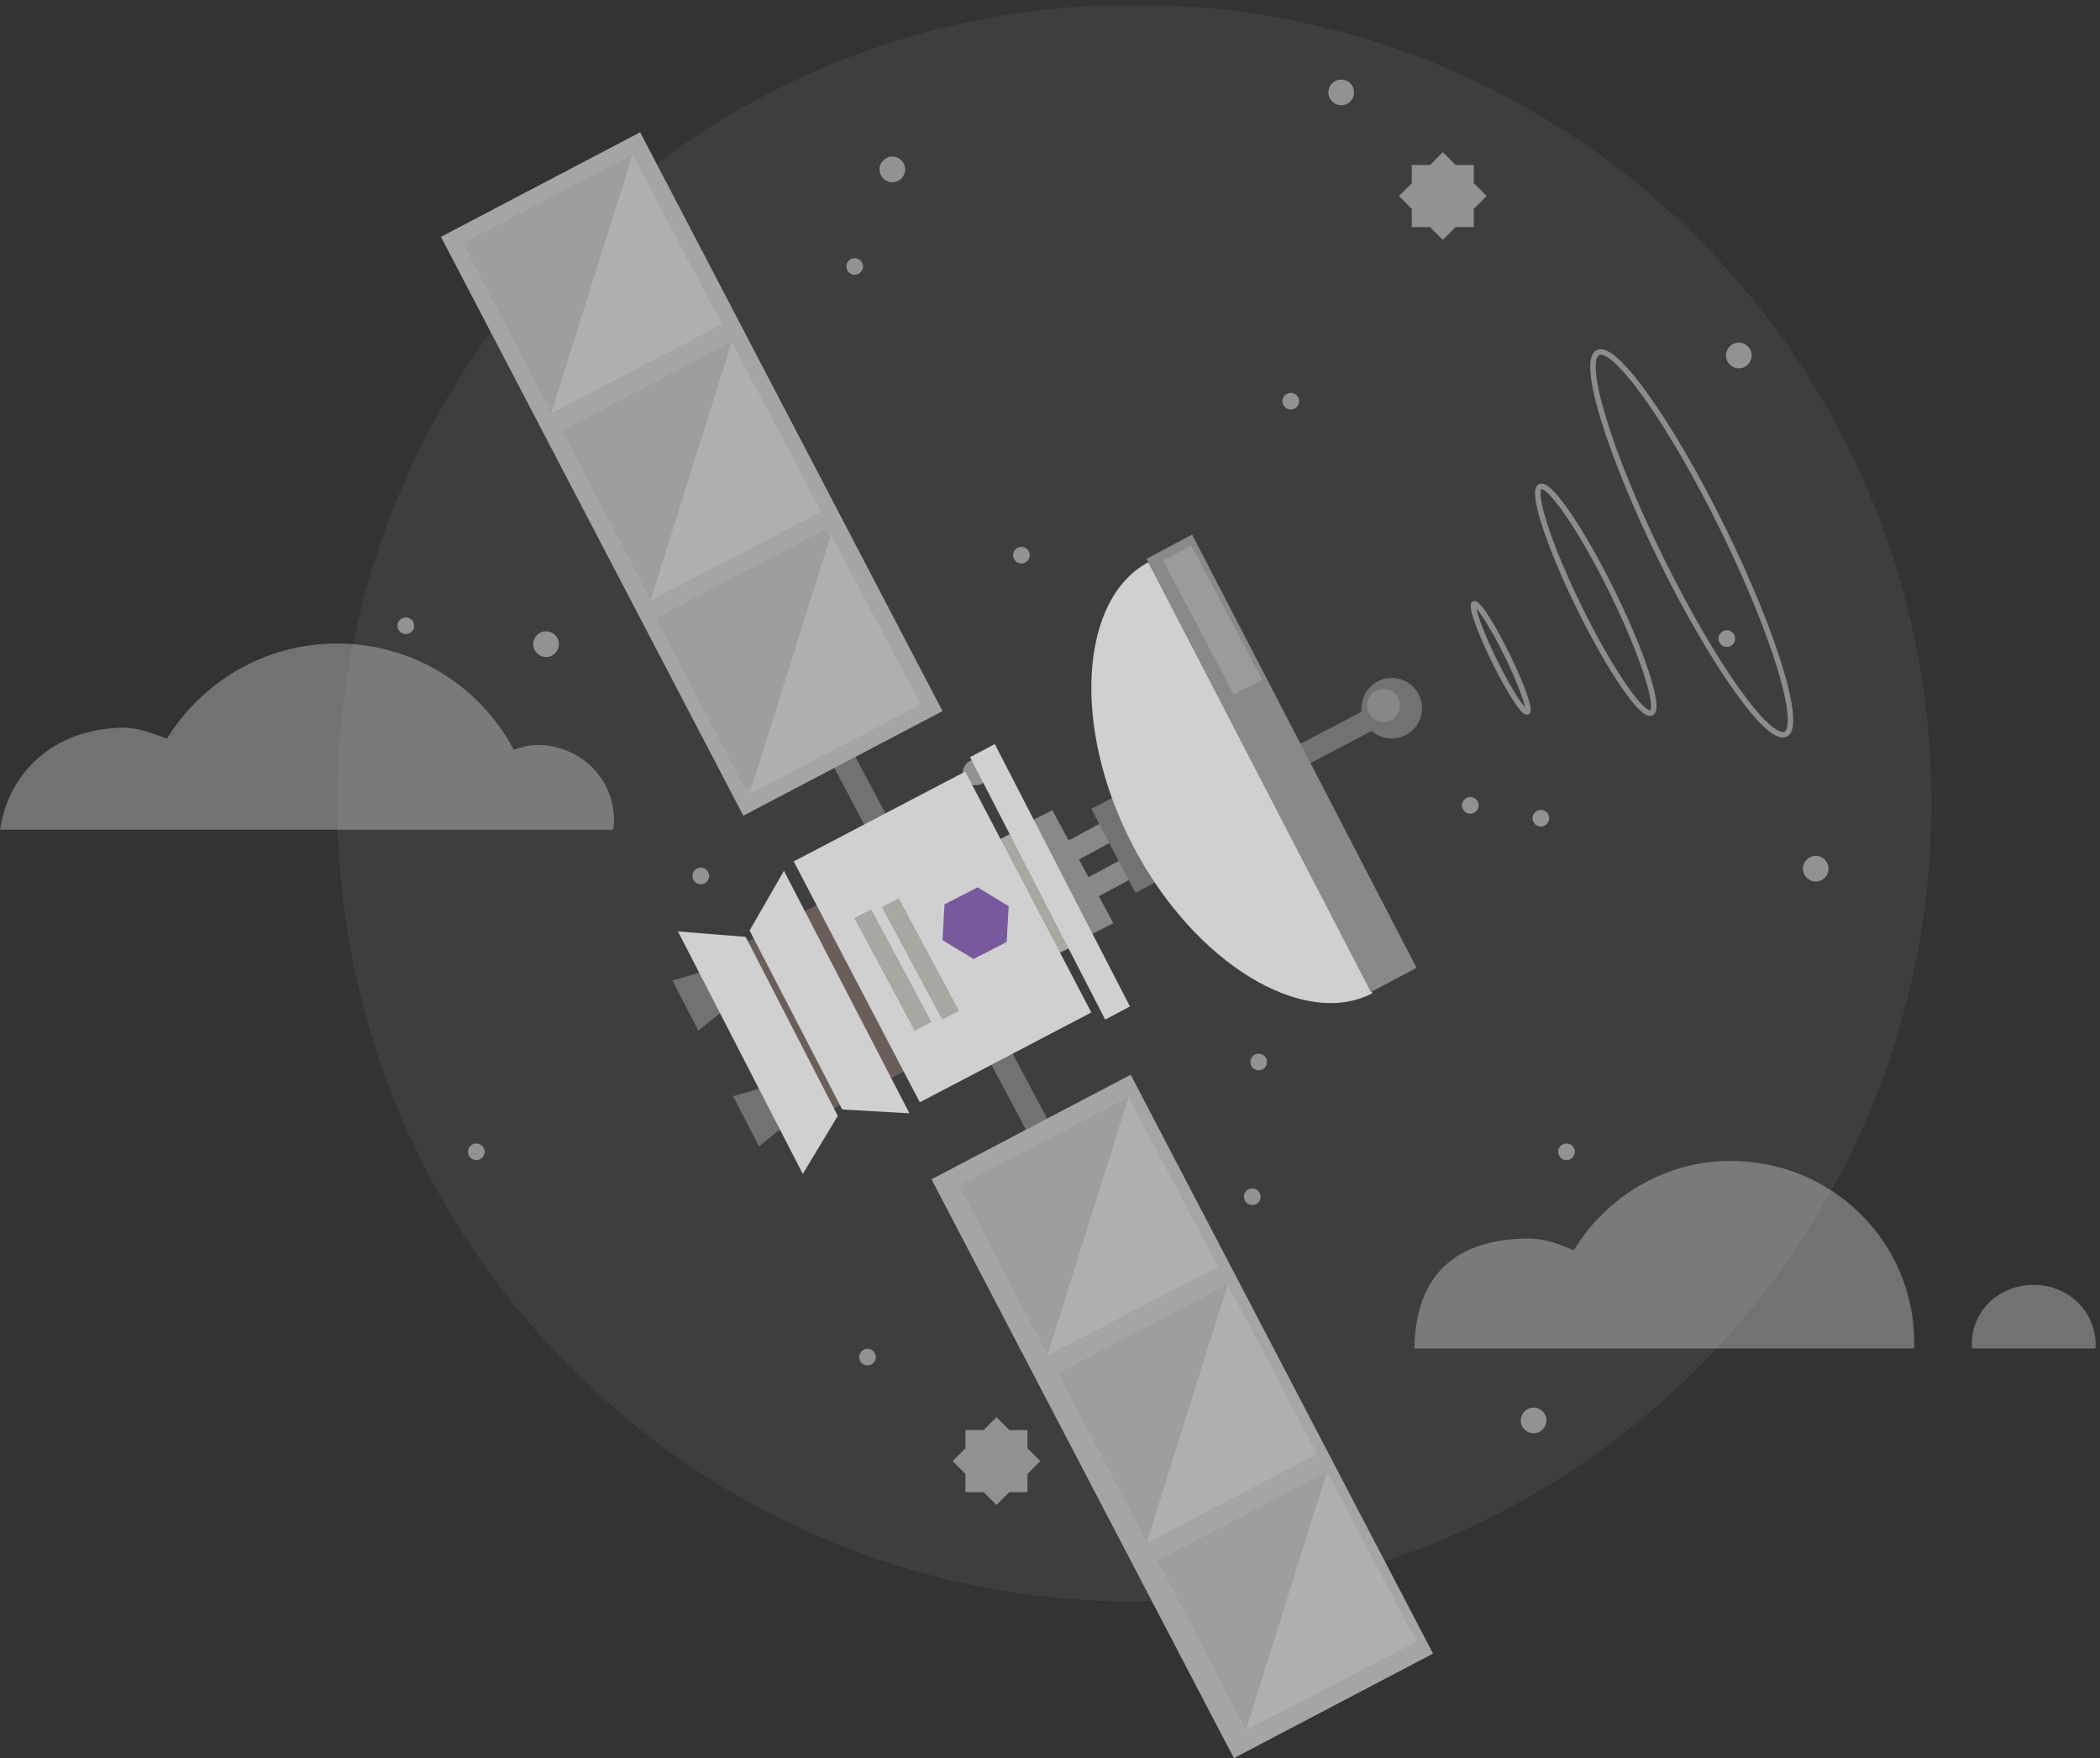 <?xml version="1.0" encoding="UTF-8"?>
<svg width="381px" height="319px" viewBox="0 0 381 319" version="1.1" xmlns="http://www.w3.org/2000/svg" xmlns:xlink="http://www.w3.org/1999/xlink">
    <rect x="0" y="0" width="381" height="319" fill="#333333" stroke="none"/>
    <!-- Generator: Sketch 47 (45396) - http://www.bohemiancoding.com/sketch -->
    <title>ilustration</title>
    <desc>Created with Sketch.</desc>
    <defs>
        <polyline id="path-1" points="0 0.838 380.217 0.838 380.217 318.839 0 318.839"/>
    </defs>
    <g id="Page-1" stroke="none" stroke-width="1" fill="none" fill-rule="evenodd">
        <g id="GSoC" transform="translate(-678, -2003)">
            <g id="Latest-News" transform="translate(170, 1904)">
                <g id="ilustration" transform="translate(508, 99)">
                    <g id="Group-3" opacity="0.383">
                        <mask id="mask-2" fill="white">
                            <use xlink:href="#path-1"/>
                        </mask>
                        <g id="Clip-2"/>
                        <path d="M350.42,145.712 C350.42,225.723 285.672,290.586 205.802,290.586 C125.933,290.586 61.185,225.723 61.185,145.712 C61.185,65.701 125.933,0.838 205.802,0.838 C285.672,0.838 350.42,65.701 350.42,145.712" id="Fill-1" fill="#9AADB5" opacity="0.495" mask="url(#mask-2)"/>
                    </g>
                    <g id="clouds" opacity="0.311" transform="translate(0, 116)" fill="#FFFFFF">
                        <path d="M347.223,128.674 C347.248,128.674 347.304,128.211 347.304,127.669 C347.304,109.261 332.388,94.637 313.988,94.637 C301.911,94.637 291.368,101.239 285.525,110.863 C283.044,109.823 280.321,108.719 277.462,108.719 C266.07,108.719 256.827,113.566 256.61,128.674 L347.223,128.674 Z" id="Fill-4"/>
                        <path d="M380.096,128.674 C380.139,128.674 380.217,128.483 380.217,128.07 C380.217,121.861 375.186,117.126 368.978,117.126 C362.771,117.126 357.74,121.71 357.74,127.92 C357.74,128.333 357.818,128.674 357.861,128.674 L380.096,128.674 Z" id="Fill-6"/>
                        <path d="M111.158,34.539 C111.286,34.539 111.393,33.622 111.393,32.825 C111.393,25.108 105.14,19.16 97.427,19.16 C95.946,19.16 94.548,19.607 93.208,20.034 C87.115,8.53 75.038,0.761 61.117,0.761 C48.076,0.761 36.674,7.702 30.271,18.03 C27.838,17.144 25.221,16.039 22.481,16.039 C11.153,16.039 1.781,22.918 0,34.539 L111.158,34.539 Z" id="Fill-9"/>
                    </g>
                    <g id="Group-4" opacity="0.436" transform="translate(72, 14)" fill="#FFFFFF">
                        <polygon id="Fill-11" points="111.117 256.732 114.415 256.732 114.415 253.432 116.742 251.104 114.415 248.774 114.415 245.475 111.117 245.475 108.789 243.146 106.462 245.475 103.163 245.475 103.163 248.774 100.836 251.104 103.163 253.432 103.163 256.732 106.462 256.732 108.789 259.061"/>
                        <path d="M29.395,102.877 C29.395,104.162 28.354,105.205 27.068,105.205 C25.784,105.205 24.741,104.162 24.741,102.877 C24.741,101.592 25.784,100.549 27.068,100.549 C28.354,100.549 29.395,101.592 29.395,102.877" id="Fill-13"/>
                        <path d="M259.759,143.618 C259.759,144.903 258.718,145.946 257.432,145.946 C256.148,145.946 255.105,144.903 255.105,143.618 C255.105,142.333 256.148,141.29 257.432,141.29 C258.718,141.29 259.759,142.333 259.759,143.618" id="Fill-15"/>
                        <path d="M208.567,243.725 C208.567,245.01 207.526,246.053 206.24,246.053 C204.956,246.053 203.913,245.01 203.913,243.725 C203.913,242.439 204.956,241.396 206.24,241.396 C207.526,241.396 208.567,242.439 208.567,243.725" id="Fill-17"/>
                        <polygon id="Fill-19" points="192.094 27.196 195.392 27.196 195.392 23.896 197.719 21.568 195.392 19.239 195.392 15.94 192.094 15.94 189.766 13.611 187.439 15.94 184.141 15.94 184.141 19.239 181.814 21.568 184.141 23.896 184.141 27.196 187.439 27.196 189.766 29.525"/>
                        <path d="M173.664,2.771 C173.664,4.056 172.622,5.099 171.337,5.099 C170.052,5.099 169.01,4.056 169.01,2.771 C169.01,1.486 170.052,0.443 171.337,0.443 C172.622,0.443 173.664,1.486 173.664,2.771" id="Fill-21"/>
                        <path d="M92.222,16.739 C92.222,18.024 91.18,19.067 89.895,19.067 C88.61,19.067 87.568,18.024 87.568,16.739 C87.568,15.454 88.61,14.411 89.895,14.411 C91.18,14.411 92.222,15.454 92.222,16.739" id="Fill-23"/>
                        <path d="M31.722,34.2 C31.722,35.485 30.681,36.528 29.395,36.528 C28.111,36.528 27.068,35.485 27.068,34.2 C27.068,32.915 28.111,31.872 29.395,31.872 C30.681,31.872 31.722,32.915 31.722,34.2" id="Fill-25"/>
                        <path d="M84.575,34.35 C84.575,35.185 83.899,35.861 83.065,35.861 C82.231,35.861 81.554,35.185 81.554,34.35 C81.554,33.515 82.231,32.839 83.065,32.839 C83.899,32.839 84.575,33.515 84.575,34.35" id="Fill-27"/>
                        <path d="M163.69,58.795 C163.69,59.629 163.014,60.305 162.18,60.305 C161.346,60.305 160.669,59.629 160.669,58.795 C160.669,57.96 161.346,57.284 162.18,57.284 C163.014,57.284 163.69,57.96 163.69,58.795" id="Fill-29"/>
                        <path d="M107.347,126.158 C107.347,127.443 106.305,128.486 105.02,128.486 C103.735,128.486 102.693,127.443 102.693,126.158 C102.693,124.873 103.735,123.83 105.02,123.83 C106.305,123.83 107.347,124.873 107.347,126.158" id="Fill-33"/>
                        <path d="M97.373,182.181 C97.373,183.016 96.697,183.692 95.863,183.692 C95.029,183.692 94.352,183.016 94.352,182.181 C94.352,181.347 95.029,180.671 95.863,180.671 C96.697,180.671 97.373,181.347 97.373,182.181" id="Fill-35"/>
                        <path d="M245.798,50.496 C245.798,51.781 244.756,52.824 243.471,52.824 C242.186,52.824 241.144,51.781 241.144,50.496 C241.144,49.211 242.186,48.168 243.471,48.168 C244.756,48.168 245.798,49.211 245.798,50.496" id="Fill-37"/>
                        <path d="M242.805,101.864 C242.805,102.698 242.129,103.374 241.295,103.374 C240.461,103.374 239.783,102.698 239.783,101.864 C239.783,101.029 240.461,100.353 241.295,100.353 C242.129,100.353 242.805,101.029 242.805,101.864" id="Fill-39"/>
                        <path d="M209.065,134.456 C209.065,135.291 208.389,135.967 207.555,135.967 C206.72,135.967 206.043,135.291 206.043,134.456 C206.043,133.622 206.72,132.945 207.555,132.945 C208.389,132.945 209.065,133.622 209.065,134.456" id="Fill-41"/>
                        <path d="M156.709,203.134 C156.709,203.969 156.033,204.645 155.199,204.645 C154.365,204.645 153.688,203.969 153.688,203.134 C153.688,202.299 154.365,201.623 155.199,201.623 C156.033,201.623 156.709,202.299 156.709,203.134" id="Fill-43"/>
                        <path d="M213.719,194.986 C213.719,195.82 213.043,196.497 212.208,196.497 C211.374,196.497 210.697,195.82 210.697,194.986 C210.697,194.151 211.374,193.475 212.208,193.475 C213.043,193.475 213.719,194.151 213.719,194.986" id="Fill-45"/>
                        <path d="M196.267,132.128 C196.267,132.963 195.591,133.639 194.757,133.639 C193.922,133.639 193.245,132.963 193.245,132.128 C193.245,131.294 193.922,130.617 194.757,130.617 C195.591,130.617 196.267,131.294 196.267,132.128" id="Fill-47"/>
                        <path d="M3.133,99.536 C3.133,100.37 2.457,101.046 1.623,101.046 C0.789,101.046 0.112,100.37 0.112,99.536 C0.112,98.701 0.789,98.025 1.623,98.025 C2.457,98.025 3.133,98.701 3.133,99.536" id="Fill-49"/>
                        <path d="M31.056,64.615 C31.056,65.449 30.38,66.126 29.546,66.126 C28.712,66.126 28.035,65.449 28.035,64.615 C28.035,63.78 28.712,63.104 29.546,63.104 C30.38,63.104 31.056,63.78 31.056,64.615" id="Fill-51"/>
                        <path d="M56.652,144.933 C56.652,145.767 55.976,146.443 55.142,146.443 C54.308,146.443 53.631,145.767 53.631,144.933 C53.631,144.098 54.308,143.422 55.142,143.422 C55.976,143.422 56.652,144.098 56.652,144.933" id="Fill-53"/>
                        <path d="M114.825,86.731 C114.825,87.566 114.149,88.242 113.315,88.242 C112.481,88.242 111.804,87.566 111.804,86.731 C111.804,85.897 112.481,85.22 113.315,85.22 C114.149,85.22 114.825,85.897 114.825,86.731" id="Fill-55"/>
                        <path d="M15.931,194.986 C15.931,195.82 15.255,196.497 14.421,196.497 C13.587,196.497 12.91,195.82 12.91,194.986 C12.91,194.151 13.587,193.475 14.421,193.475 C15.255,193.475 15.931,194.151 15.931,194.986" id="Fill-57"/>
                        <path d="M157.873,178.689 C157.873,179.524 157.197,180.2 156.363,180.2 C155.528,180.2 154.851,179.524 154.851,178.689 C154.851,177.855 155.528,177.178 156.363,177.178 C157.197,177.178 157.873,177.855 157.873,178.689" id="Fill-59"/>
                        <path d="M86.902,232.235 C86.902,233.069 86.226,233.746 85.392,233.746 C84.558,233.746 83.881,233.069 83.881,232.235 C83.881,231.4 84.558,230.724 85.392,230.724 C86.226,230.724 86.902,231.4 86.902,232.235" id="Fill-61"/>
                    </g>
                    <polygon id="Fill-63" fill="#727272" points="190 203.004 186.143 205 148 132.996 151.857 131"/>
                    <polygon id="Fill-65" fill="#727272" points="143 203.714 137.706 208 133 198.902 139.527 197"/>
                    <polygon id="Fill-67" fill="#727272" points="132 182.714 126.706 187 122 177.902 128.527 176"/>
                    <polygon id="Fill-69" fill="#A8A7A2" points="195 171.495 188.086 175 177 154.505 183.914 151"/>
                    <polygon id="Fill-71" fill="#898989" points="202 167.495 195.086 171 184 150.505 190.914 147"/>
                    <polygon id="Fill-73" fill="#898989" points="207 158.5 196.783 164 195 160.498 205.217 155"/>
                    <polygon id="Fill-75" fill="#898989" points="204 151.5 193.783 157 192 153.498 202.217 148"/>
                    <polygon id="Fill-77" fill="#727272" points="217 156.238 205.986 162 198 146.762 209.015 141"/>
                    <polygon id="Fill-79" fill="#6B5E5A" points="170 191.241 147.713 203 132 172.759 154.285 161"/>
                    <path d="M208.37,102 C196,108.528 194.271,131.747 205.491,153.343 C216.712,174.938 236.63,186.732 249,180.204 L208.37,102 Z" id="Fill-81" fill="#D1D0D0"/>
                    <path d="M257.371,125.949 C258.78,128.64 257.741,131.962 255.05,133.371 C252.361,134.78 249.037,133.741 247.628,131.051 C246.219,128.361 247.26,125.038 249.949,123.629 C252.64,122.22 255.962,123.259 257.371,125.949" id="Fill-83" fill="#727272"/>
                    <polygon id="Fill-85" fill="#D1D0D0" points="205 182.614 200.519 185 176 137.387 180.481 135"/>
                    <polygon id="Fill-87" fill="#727272" points="251 131.511 234.807 140 233 136.488 249.193 128"/>
                    <polygon id="Fill-89" fill="#898989" points="257 175.611 248.71 180 208 101.389 216.29 97"/>
                    <polygon id="Fill-91" fill="#9B9B9B" points="229 123.324 223.846 126 211 101.677 216.154 99"/>
                    <polygon id="Fill-93" fill="#D1D0D0" points="166.881 200 198 183.703 175.119 140 144 156.296"/>
                    <polygon id="Fill-95" fill="#D1D0D0" points="152.805 201.308 165 202 142.231 158 136 168.835"/>
                    <polygon id="Fill-97" fill="#D1D0D0" points="152 202.463 145.65 213 123 169 135.284 169.99"/>
                    <polygon id="Fill-99" fill="#765A9C" points="176.641 174 171 170.587 171.358 164.087 177.359 161 183 164.413 182.642 170.913"/>
                    <polygon id="Fill-101" fill="#A8A7A2" points="170.93 185 174 183.427 163.07 163 160 164.573"/>
                    <polygon id="Fill-103" fill="#A8A7A2" points="165.93 187 169 185.427 158.07 165 155 166.573"/>
                    <polygon id="Fill-105" fill="#A5A5A5" points="171 129.03 134.86 148 80 42.97 116.14 24"/>
                    <polygon id="Fill-107" fill="#969696" opacity="0.505" points="119 112.153 149.847 96 166 126.848 135.153 143"/>
                    <polygon id="Fill-109" fill="#969696" opacity="0.505" points="102 78.153 132.847 62 149 92.848 118.153 109"/>
                    <polygon id="Fill-111" fill="#969696" opacity="0.505" points="84 44.153 114.847 28 131 58.848 100.153 75"/>
                    <polyline id="Fill-113" fill="#AFAFAF" points="114.768 28 131 58.847 100 75"/>
                    <polyline id="Fill-115" fill="#AFAFAF" points="132.768 62 149 92.847 118 109"/>
                    <polyline id="Fill-117" fill="#AFAFAF" points="150.768 97 167 127.847 136 144"/>
                    <polygon id="Fill-119" fill="#A5A5A5" points="260 300.03 223.86 319 169 213.97 205.14 195"/>
                    <polygon id="Fill-121" fill="#969696" opacity="0.505" points="210 283.153 240.847 267 257 297.848 226.153 314"/>
                    <polygon id="Fill-123" fill="#969696" opacity="0.505" points="192 249.153 222.847 233 239 263.848 208.153 280"/>
                    <polygon id="Fill-125" fill="#969696" opacity="0.505" points="174 215.153 204.847 199 221 229.848 190.153 246"/>
                    <polyline id="Fill-127" fill="#AFAFAF" points="204.768 199 221 229.847 190 246"/>
                    <polyline id="Fill-129" fill="#AFAFAF" points="222.768 233 239 263.847 208 280"/>
                    <polyline id="Fill-131" fill="#AFAFAF" points="240.768 267 257 297.847 226 314"/>
                    <path d="M253.657,126.609 C254.425,128.076 253.859,129.889 252.391,130.657 C250.924,131.426 249.111,130.859 248.343,129.392 C247.575,127.923 248.141,126.112 249.609,125.342 C251.076,124.574 252.889,125.142 253.657,126.609" id="Fill-133" fill="#878787"/>
                    <g id="Group-2" transform="translate(267, 63)" stroke="#8C8C8C">
                        <path d="M6.4,55.801 C9.063,61.215 10.714,65.858 10.089,66.171 C9.462,66.484 6.797,62.349 4.134,56.935 C1.47,51.521 -0.18,46.879 0.445,46.565 C1.072,46.252 3.737,50.387 6.4,55.801 L6.4,55.801 Z" id="Stroke-135"/>
                        <path d="M25.484,44.344 C31.059,55.679 34.253,65.531 32.617,66.349 C30.982,67.168 25.137,58.643 19.561,47.307 C13.987,35.972 10.793,26.12 12.428,25.301 C14.064,24.483 19.91,33.008 25.484,44.344 L25.484,44.344 Z" id="Stroke-137"/>
                        <path d="M45.51,32.797 C54.913,51.915 60.036,68.662 56.955,70.205 C53.872,71.747 43.752,57.499 34.348,38.381 C24.946,19.265 19.822,2.517 22.905,0.975 C25.987,-0.568 36.108,13.679 45.51,32.797 L45.51,32.797 Z" id="Stroke-139"/>
                    </g>
                </g>
            </g>
        </g>
    </g>
</svg>